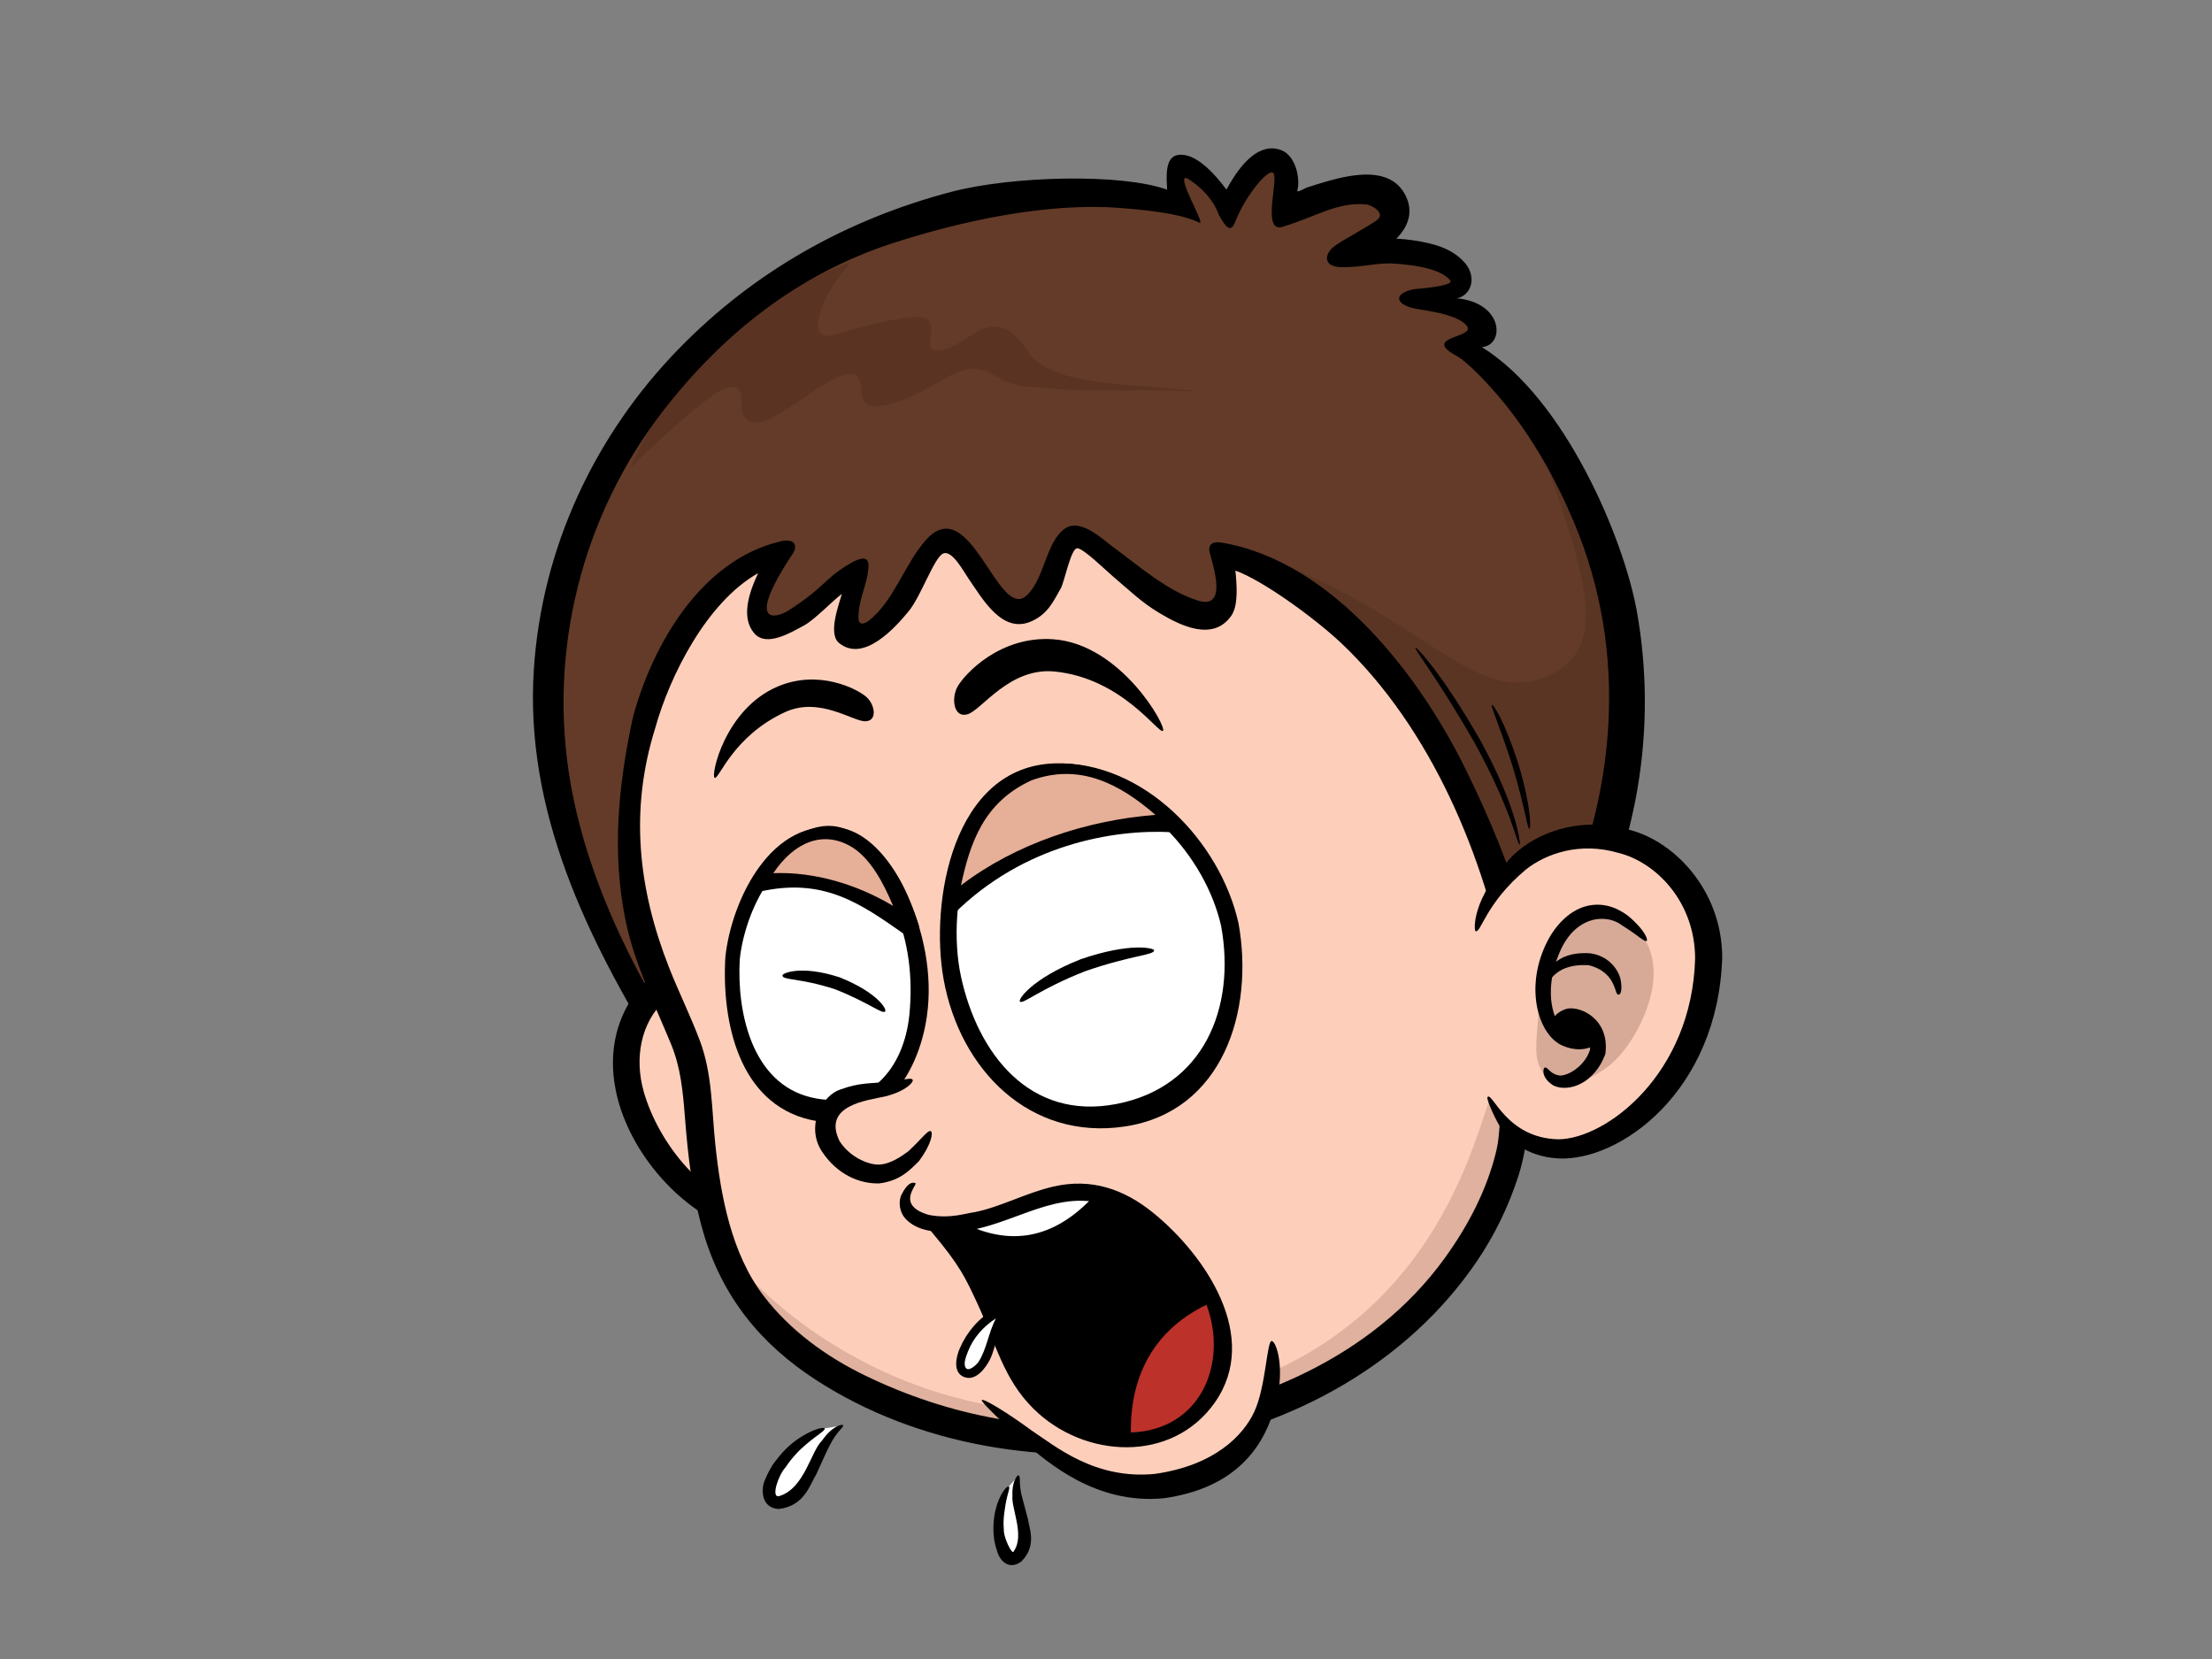 <?xml version="1.0" encoding="utf-8"?>
<!-- Generator: Adobe Illustrator 17.0.0, SVG Export Plug-In . SVG Version: 6.00 Build 0)  -->
<!DOCTYPE svg PUBLIC "-//W3C//DTD SVG 1.1//EN" "http://www.w3.org/Graphics/SVG/1.1/DTD/svg11.dtd">
<svg version="1.1" id="Layer_1" xmlns="http://www.w3.org/2000/svg" xmlns:xlink="http://www.w3.org/1999/xlink" x="0px" y="0px"
	 width="800px" height="600px" viewBox="0 0 800 600" enable-background="new 0 0 800 600" xml:space="preserve">
<rect x="0" y="0" width="800" height="600" fill="#808080" stroke="none"/>
<g>
	<g>
		<g>
			<path fill="#633B28" d="M254.711,395.224c0,0-39.28-56.27-51.802-105.299C179.624,173.276,269.138,99.687,326.036,81.614
				c70.387-24.741,103.928-7.142,104.092-7.064c0,0-8.077-13.391-1.877-12.209c6.2,1.18,13.372,14.008,13.372,14.008
				s10.741-15.073,17.999-16.127c7.261-1.054-0.556,13.082,1.044,15.425c1.603,2.344,26.723-11.277,39.102-4.334
				c12.393,6.936-9.234,17.264-11.47,19.949c-2.221,2.684,32.537-2.071,37.477,9.327c3.909,9.025-12.601,6.183-12.601,6.183
				s34.74,10.189,15.833,15.996c12.57,4.6,98.578,95.84,38.613,216.002L254.711,395.224z"/>
			<path opacity="0.3" fill="#4C2A1C" d="M551.75,145.388c18.355,55.649,34.059,87.249,8.208,98.999s-45.121-21.15-99.172-41.36
				c33.29,42.537,79.736,83.167,88.488,139.053l18.345-3.31C610.944,251.951,578.072,180.241,551.75,145.388z"/>
			<path opacity="0.6" fill="#542E1F" d="M228.117,168.973c0,0,26.243-25.723,33.807-28.294c11.02-3.796,2.226,10.158,10.007,12.016
				c7.786,1.854,25.281-15.797,34.071-17.28c8.788-1.487,2.647,9.372,8.57,11.074c5.924,1.703,17.798-3.948,25.845-8.849
				c16.412-9.994,17.121,0.447,29.306,1.916c21.534,2.597,40.518,1.095,62.36,1.96c-16.16-2.924-51.45-0.72-60.046-13.997
				c-6.793-10.491-12.735-11.195-19.774-6.884c-7.037,4.313-10.277,7.109-14.979,5.763c-3.102-0.89,2.987-10.85-4.058-11.664
				c-7.048-0.815-28.206,5.161-32.031,6.492c-10.6,2.449-4.003-14.931,6.483-26.285
				C248.509,115.589,228.117,168.973,228.117,168.973z"/>
			<g>
				<path fill="none" d="M254.711,395.224c0,0-39.28-56.27-51.802-105.299C179.624,173.276,269.138,99.687,326.036,81.614
					c70.387-24.741,103.928-7.142,104.092-7.064c0,0-8.077-13.391-1.877-12.209c6.2,1.18,13.372,14.008,13.372,14.008
					s10.741-15.073,17.999-16.127c7.261-1.054-0.556,13.082,1.044,15.425c1.603,2.344,26.723-11.277,39.102-4.334
					c12.393,6.936-9.234,17.264-11.47,19.949c-2.221,2.684,32.537-2.071,37.477,9.327c3.909,9.025-12.601,6.183-12.601,6.183
					s34.74,10.189,15.833,15.996c12.57,4.6,98.578,95.84,38.613,216.002L254.711,395.224z"/>
				<path d="M592.03,221.304c-4.631-26.152-25.916-77.084-56.087-95.762c8.247-0.624,8.077-16.002-9.1-17.661
					c5.331-0.948,7.281-7.691,3.081-12.651c-4.722-5.574-11.746-7.229-18.682-8.299c-2.066-0.32-4.155-0.503-6.249-0.625
					c0.206-0.21,0.42-0.406,0.62-0.623c3.875-4.18,5.404-9.219,2.943-14.531c-6.281-13.582-25.774-6.489-35.965-3.307
					c-0.361,0.112-3.435,1.895-3.435,1.184c1.185-3.672-0.225-12.66-5.816-14.735c-7.589-2.817-14.321,4.193-19.769,14.261
					c-4.172-5.526-11.207-13.628-17.693-12.484c-4.828,0.851-3.922,8.732-3.777,12.522c-16.464-5.941-56.122-5.011-78.231,0.836
					c-37.656,9.957-71.003,28.656-98.277,56.616c-30.595,31.366-49.621,72.144-52.514,115.96
					c-3.39,51.32,19.323,97.595,45.621,140.157c3.584,5.805,7.264,11.574,11.159,17.175c1.791,2.576,4.311,2.941,6.482,2.051
					c100.303-18.098,200.603-36.191,300.909-54.287c3.34-0.605,6.682-1.206,10.02-1.809c8.599-1.552,11.066-14.296,13.907-21.279
					C594.393,291.556,598.132,255.768,592.03,221.304z M563.307,333.085c-99.412,17.935-198.821,35.872-298.231,53.809
					c-2.495,0.45-9.31,1.055-11.804,1.507c-21.518-31.292-40.437-67.88-46.95-105.284c-8.267-47.489,4.141-96.655,33.495-134.517
					c21.809-28.131,49.058-49.598,83.012-60.639c24.634-8.011,55.861-14.773,81.949-12.777c7.695,0.59,21.965,1.81,28.963,5.337
					c2.73,1.376-9.24-18.124-4.264-15.992c9.24,5.804,11.187,12.948,11.37,13.268c2.352,4.11,4.195,6.919,5.983,2.199
					c3.257-8.595,12.139-19.848,13.799-17.242c1.66,2.606-4.295,21.514,3.162,19.288c12.238-3.653,19.413-8.907,30.004-8.154
					c2.353,0.167,6.854,2.934,4.739,5.212c-1.802,1.944-13.17,7.673-16.298,10.233c-3.128,2.56-3.96,7.18,3.03,7.298
					c6.99,0.118,12.892-1.695,18.835-1.303c14.332,0.947,18.478,3.908,20.373,6.04c1.896,2.132-12.243,3.109-12.793,3.198
					c-6.514,1.066-8.073,4.701-1.183,6.752c2.985,0.888,15.99,1.776,19.899,6.396c3.909,4.62-16.82,3.791-3.597,11.018
					c4.367,2.387,12.521,11.292,16.873,16.627c10.727,13.154,19.084,28.095,25.649,43.71
					C589.11,236.136,584.571,287.53,563.307,333.085z"/>
			</g>
		</g>
		<g>
			<path fill="#FDCFBB" d="M279.736,368.545c-17.355-22.035-38.355-20.415-48.928-2.456c-17.2,32.791,21.446,79.203,50.853,76.209
				c8.423-0.852,16.686-7.334,15.904-21.891L279.736,368.545z"/>
			<g>
				<path fill="none" d="M279.736,368.545c-17.355-22.035-38.355-20.415-48.928-2.456c-17.2,32.791,21.446,79.203,50.853,76.209
					c8.423-0.852,16.686-7.334,15.904-21.891L279.736,368.545z"/>
				<path d="M283.374,365.458c-9.236-11.056-21.126-19.604-36.146-17.402c-12.8,1.875-21.422,14.192-24.295,25.831
					c-6.487,26.271,13.171,55.947,35.877,67.75c10.14,5.274,22.474,8.162,32.939,2.149c8.709-5.002,12.789-17.678,9.601-26.952
					c-5.768-16.778-11.536-33.558-17.305-50.336c-1.995-5.805-10.596-1.665-8.616,4.093c3.763,10.947,7.525,21.893,11.289,32.84
					c2.005,5.831,4.009,11.665,6.016,17.498c3.705,10.778-8.01,17.292-16.89,16.549c-20.749-1.739-38.005-24.472-43.106-42.949
					c-3.219-11.661-1.202-24.504,7.871-32.934c12.078-11.221,27.338,0.274,35.49,10.036
					C280.04,376.346,287.323,370.188,283.374,365.458z"/>
			</g>
		</g>
		<g>
			<path fill="#FDCFBB" d="M233.771,260.803c-15.261,68.853,6.103,92.852,15.978,121.105c5.384,17.653-0.181,50.501,18.668,84.044
				c18.85,33.545,78.638,56.673,126.213,54.909c113.103-6.177,153.648-81.513,153.648-120.66
				c9.877-36.189-2.843-65.599-6.435-78.842c-34.454-109.336-100.537-120.055-100.537-120.055s6.285,24.717-8.081,21.185
				c-14.362-3.531-41.816-28.518-44.882-27.363c-3.063,1.152-7.407,23.279-18.819,25.26c-11.412,1.982-20.901-24.433-26.96-24.379
				c-6.058,0.052-17.917,29.021-31.118,32.981c-13.201,3.961-0.391-20.953-2.992-20.268c-2.601,0.685-19.95,17.462-29.622,17.654
				c-9.673,0.194,4.488-25.6,4.488-25.6S247.236,208.72,233.771,260.803z"/>
			<path opacity="0.4" fill="#B18675" d="M268.533,459.188c0,0,50.694,61.674,141.625,50.408
				c101.718-12.603,120.621-89.115,128.723-112.521c3.3,6.302,8.701,9.002,8.701,9.002S529.88,498.194,423.36,520.998
				C299.738,533.3,268.533,459.188,268.533,459.188z"/>
			<g>
				<path fill="none" d="M233.771,260.803c-15.261,68.853,6.103,92.852,15.978,121.105c5.384,17.653-0.181,50.501,18.668,84.044
					c18.85,33.545,78.638,56.673,126.213,54.909c113.103-6.177,153.648-81.513,153.648-120.66
					c9.877-36.189-2.843-65.599-6.435-78.842c-34.454-109.336-100.537-120.055-100.537-120.055s6.285,24.717-8.081,21.185
					c-14.362-3.531-41.816-28.518-44.882-27.363c-3.063,1.152-7.407,23.279-18.819,25.26c-11.412,1.982-20.901-24.433-26.96-24.379
					c-6.058,0.052-17.917,29.021-31.118,32.981c-13.201,3.961-0.391-20.953-2.992-20.268c-2.601,0.685-19.95,17.462-29.622,17.654
					c-9.673,0.194,4.488-25.6,4.488-25.6S247.236,208.72,233.771,260.803z"/>
				<path d="M530.02,278.098c-16.576-33.68-48.096-75.118-88.233-81.861c-3.147-0.527-5.024,0.579-4.268,3.658
					c0.953,3.886,6.797,20.716-4.176,17.344c-11.094-3.409-21.338-12.488-30.542-19.223c-4.213-3.082-12.105-10.859-17.747-6.77
					c-6.895,4.997-7.253,18.078-13.727,24.092c-10.445,9.701-20.431-38.298-36.592-19.881c-7.609,8.672-11.228,21.483-20.319,28.873
					c-1.767,1.436-3.793,1.899-3.91-0.481c-0.279-5.678,2.445-11.273,3.239-15.928c0.794-4.656,0.993-8.684-7.46-3.424
					c-8.453,5.26-8.296,8.07-21.064,16.261c-4.597,2.949-15.926,5.796,1.357-20.316c2.24-3.359,0.633-5.775-4.141-4.676
					c-28.709,6.614-46.317,37.202-53.437,63.273c-0.073,0.266-0.098,0.519-0.131,0.774c-0.054,0.171-0.124,0.327-0.163,0.51
					c-5.147,24.036-7.467,48.618-2.399,72.865c3.261,15.599,10.355,29.813,16.386,44.437c3.525,8.548,4.302,17.268,5.02,26.418
					c1.101,14.069,2.643,27.867,6.594,41.465c6.798,23.402,20.676,40.55,40.903,53.635c73.501,47.546,188.508,31.048,238.846-42.87
					c6.467-9.495,11.574-20.026,15.086-30.957c3.399-10.58,3.69-21.511,5.983-32.282
					C563.168,355.271,546.471,311.517,530.02,278.098z M543.508,398.436c-1.406,5.569-0.922,11.724-2.261,17.436
					c-3.363,14.296-10.298,27.513-18.878,39.333c-26.027,35.847-68.974,53.584-111.706,59.154
					c-33.622,4.382-67.47-2.174-97.872-16.927c-14.015-6.803-27.091-16.3-36.585-28.73c-11.682-15.298-15.523-36.046-17.492-54.712
					c-1.329-12.616-1.062-25.487-5.559-37.509c-3.371-9.011-7.684-17.648-11.201-26.602c-11.16-28.413-14.275-56.81-5.016-86.438
					c5.291-19.109,18.719-45.709,37.255-56.154c-3.527,7.478-6.191,16.221-1.388,21.769c4.441,5.13,13.335-0.37,17.97-2.836
					c3.765-2.001,10.288-8.889,13.703-11.436c-1.217,4.275-5.028,14.437-1.079,17.718c8.832,7.339,20.301-5.392,25.314-11.538
					c4.414-5.41,9.107-19.236,12.343-20.746c3.236-1.51,7.402,6.408,9.171,8.955c5.195,7.484,12.403,20.654,23.317,15.298
					c5.396-2.647,7.231-6.573,10.132-11.738c1.271-2.26,3.669-14.566,5.935-14.458c2.265,0.108,9.943,7.664,12.732,10.035
					c6.473,5.503,10.452,9.486,16.86,13.333c7.784,4.67,19.445,10.459,26.075,1.106c2.665-3.762,2.036-11.286,1.518-16.381
					c10.035,3.56,29.226,17.599,38.573,26.499c32.25,30.7,51.607,77.005,59.733,120.189
					C547.943,368.159,547.265,383.567,543.508,398.436z"/>
			</g>
		</g>
		<g>
			<path d="M350.044,258.286c5.127-1.641,15.16-17.054,31.444-15.415c24.451,2.461,37.576,22.776,39.111,21.445
				c1.527-1.334-15.136-31.459-39.756-33.126c-19.198-1.3-31.995,12.596-34.531,17.145
				C343.924,252.616,344.92,259.927,350.044,258.286z"/>
		</g>
		<g>
			<path d="M312.996,260.857c-4.521,0.146-16.607-9.088-29.145-3.278c-18.829,8.725-23.789,24.346-25.363,23.731
				c-1.571-0.612,3.605-24.873,22.779-33.024c14.95-6.354,28.834,0.924,32.064,3.768
				C316.369,254.728,317.513,260.711,312.996,260.857z"/>
		</g>
		<g>
			<path fill="#FFFFFF" d="M444.772,334.35c7.64,37.968-11.811,63.164-40.452,68.054c-29.167,4.984-52.259-10.693-59.896-48.664
				c-6.52-32.422,5.331-63.074,27.29-72.358C395.271,271.42,437.154,296.468,444.772,334.35z"/>
			<g>
				<path fill="none" d="M444.772,334.35c7.64,37.968-11.811,63.164-40.452,68.054c-29.167,4.984-52.259-10.693-59.896-48.664
					c-6.52-32.422,5.331-63.074,27.29-72.358C395.271,271.42,437.154,296.468,444.772,334.35z"/>
				<path d="M447.902,333.798c-6.648-29.504-34.267-58.595-66.299-57.719c-37.105,1.014-45.388,50.22-40.311,78.213
					c5.919,32.641,31.178,58.302,65.56,53.113C442.195,402.069,453.713,365.696,447.902,333.798z M403.768,399.273
					c-31.399,6.073-50.173-18.215-56.214-46.085c-5.648-26.05,3.192-71.788,37.63-70.773c27.387,0.808,50.815,27.45,56.456,52.486
					C447.027,364.466,435.39,393.158,403.768,399.273z"/>
			</g>
		</g>
		<g>
			<path fill="#E6AF98" d="M371.713,281.382c-15.959,6.746-26.572,24.787-28.68,46.584c22.248-20.222,51.46-29.87,80.931-30.166
				C407.819,282.45,386.27,275.226,371.713,281.382z"/>
			<g>
				<path fill="none" d="M371.713,281.382c-15.959,6.746-26.572,24.787-28.68,46.584c22.248-20.222,51.46-29.87,80.931-30.166
					C407.819,282.45,386.27,275.226,371.713,281.382z"/>
				<path d="M425.786,295.196c-14.457-13.137-34.94-23.639-54.601-16.944c-0.272,0.05-0.55,0.126-0.837,0.259
					c-0.28,0.102-0.514,0.232-0.726,0.376c-18.788,9.151-26.401,29.101-28.739,49.04c-0.324,2.764,2.239,4.41,4.207,2.465
					c25.233-24.929,57.481-30.537,78.572-29.426C426.973,300.892,428.205,297.394,425.786,295.196z M373.068,282.215
					c17.347-6.328,31.875,1.232,44.8,12.497c-24.848,1.938-50.465,10.363-70.322,25.49
					C350.798,305.109,355.612,290.18,373.068,282.215z"/>
			</g>
		</g>
		<g>
			<path fill="#FFFFFF" d="M264.385,346.621c-2.387,30.265,11.607,50.128,30.134,53.771c18.864,3.718,35.491-6.291,37.877-36.554
				c2.038-25.846-10.455-52.773-25.017-59.967C291.756,296.153,266.765,316.434,264.385,346.621z"/>
			<g>
				<path fill="none" d="M264.385,346.621c-2.387,30.265,11.607,50.128,30.134,53.771c18.864,3.718,35.491-6.291,37.877-36.554
					c2.038-25.846-10.455-52.773-25.017-59.967C291.756,296.153,266.765,316.434,264.385,346.621z"/>
				<path d="M327.655,322.592c-4.223-9.221-12.592-21.29-23.456-23.118c-25.202-4.238-39.677,26.112-41.861,46.648
					c-1.382,23.392,4.881,52.862,30.638,58.846c24.585,5.712,39.117-15.489,42.248-37.429
					C337.401,352.275,334.006,336.465,327.655,322.592z M328.892,366.94c-1.94,19.553-14.7,34.787-35.386,29.98
					c-21.737-5.053-27.066-31.176-25.955-50c1.812-17.026,13.437-42.616,34.223-41.422c10.597,0.609,17.707,14.517,21.465,22.727
					C328.749,340.259,330.186,353.901,328.892,366.94z"/>
			</g>
		</g>
		<g>
			<path fill="#E6AF98" d="M329.246,335.518c-4.436-14.882-12.743-27.139-21.868-31.647c-10.175-5.026-24.322,1.831-33.611,15.563
				C293.643,315.349,313.158,323.777,329.246,335.518z"/>
			<g>
				<path fill="none" d="M329.246,335.518c-4.436-14.882-12.743-27.139-21.868-31.647c-10.175-5.026-24.322,1.831-33.611,15.563
					C293.643,315.349,313.158,323.777,329.246,335.518z"/>
				<path d="M332.117,334.149c-4.378-13.587-11.842-28.532-25.871-34.155c-13.656-5.475-25.432,7.41-32.618,17.296
					c-1.651,2.27-1.965,5.894,0.692,5.276c23.361-5.44,36.799,4.155,52.431,15.092c0.584,0.898,1.509,1.199,2.445,1.059
					C331.359,338.72,333.057,336.157,332.117,334.149z M279.669,315.795c7.769-11.514,18.018-15.317,27.831-9.797
					c7.271,4.089,12.161,13.652,15.509,21.651C310.145,319.915,294.686,315.218,279.669,315.795z"/>
			</g>
		</g>
		<g>
			<path fill="none" d="M368.869,362.209c0,0,18.196-17.145,48.52-18.525"/>
			<g>
				<g>
					<path d="M417.389,343.684c0.13,1.788-7.98,1.694-24.932,7.574c-16.747,6.588-22.59,12.168-23.588,10.95
						c-0.794-0.59,4.179-8.26,21.955-15.271C408.881,340.695,417.51,342.943,417.389,343.684z"/>
				</g>
			</g>
		</g>
		<g>
			<path fill="none" d="M320.119,365.789c0,0-15.617-14.945-37.134-12.969"/>
			<g>
				<g>
					<path d="M282.984,352.822c-0.304-0.733,6.391-3.983,20.628,0.622c13.791,5.495,17.306,11.708,16.505,12.347
						c-0.976,1.155-5.529-3.03-18.084-8.005C289.249,353.621,283.1,354.579,282.984,352.822z"/>
				</g>
			</g>
		</g>
		<g>
			<path fill="#FDCFBB" d="M330.032,390.47c-8.444,5.775-23.436,2.357-29.119,10.055c-9.26,12.551,9.29,27.156,20.174,23.577
				c7.436-2.444,11.849-7.911,15.629-14.965"/>
			<g>
				<path fill="none" d="M330.032,390.47c-8.444,5.775-23.436,2.357-29.119,10.055c-9.26,12.551,9.29,27.156,20.174,23.577
					c7.436-2.444,11.849-7.911,15.629-14.965"/>
				<g>
					<g>
						<path d="M336.715,409.137c0.63,0.361,0.551,4.195-4.413,10.844c-2.982,2.934-6.589,7.049-14.314,8.021
							c-7.313,0.189-15.244-3.323-20.685-11.487c-5.981-9.036-0.225-20.44,6.893-22.568c6.597-2.469,11.338-2.07,15.006-2.556
							c7.219-0.486,10.079-1.864,10.83-0.921c0.659,0.599-2.139,4.147-9.933,6.072c-6.643,1.467-22.789,3.206-16.462,16.156
							c3.479,5.461,9.834,8.484,14.116,8.495c4.148-0.087,8.274-2.972,10.791-4.845
							C333.609,411.653,335.643,408.462,336.715,409.137z"/>
					</g>
				</g>
			</g>
		</g>
		<g>
			<g>
				<path fill="#FDCFBB" d="M533.634,336.735c10.179-32.059,38.738-41.577,62.937-28.64c41.427,24.746,17.23,93.378-23.164,105.973
					c-11.568,3.607-26.154,1.312-33.473-14.166L533.634,336.735z"/>
				<path opacity="0.5" fill="#B18675" d="M583.325,384.266c11.474-10.317,27.988-45.276-3.382-54.805
					c-13.96-4.238-23.954,22.139-23.519,34.394c0.189,5.427-1.771,15.576-0.174,20.46
					C560.572,397.561,575.957,390.88,583.325,384.266z"/>
				<g>
					<path fill="none" d="M533.634,336.735c10.179-32.059,38.738-41.577,62.937-28.64c41.427,24.746,17.23,93.378-23.164,105.973
						c-11.568,3.607-26.154,1.312-33.473-14.166"/>
					<g>
						<g>
							<path d="M537.981,396.776c1.752-2.132,6.712,14.89,25.653,15.264c17.26-0.119,48.293-23.634,49.431-65.389
								c-0.068-20.508-14.098-34.81-27.787-38.206c-14.005-4.06-26.177,0.291-33.456,6.064
								c-14.676,12.296-16.255,23.266-18.19,22.226c-0.418,0.246-2.017-11.533,13.771-27.558
								c7.837-7.542,22.942-13.955,40.252-9.446c17.286,3.516,35.216,22.027,35.208,46.646
								c-1.599,48.31-36.919,73.693-59.298,72.591c-11.701-0.664-18.776-7.176-21.2-11.716
								C539.715,402.664,537.471,396.997,537.981,396.776z"/>
						</g>
					</g>
				</g>
			</g>
			<path fill="none" d="M595.584,340.245c-31.556-38.18-55.69,39.789-19.12,37.722"/>
			<g>
				<path fill="none" d="M561.599,370.061c6.176-8.002,16.767,0.268,16.625,8.485c-0.144,9.009-16.09,18.948-19.631,7.635"/>
				<path d="M588.889,331.284c-3.002-2.266-8.255-5.297-15.109-3.594c-6.724,1.748-12.343,7.903-15.512,15.682
					c-6.495,15.599-1.448,31.216,6.814,34.77c4.996,2.166,8.327,1.225,10.03,0.662c-0.025,0.353-0.062,0.711-0.13,1.075
					c-2.238,6.582-9.368,9.903-11.652,8.943c-2.836-0.571-3.72-3.251-4.737-2.641c-0.18-0.217-1.826,3.247,3.314,6.459
					c5.382,2.461,14.67-0.641,18.678-11.383c1.752-12.551-8.907-17.563-13.969-16.425c-2.257,0.737-3.55,1.735-4.276,2.667
					c-2.008-5.355-2.242-13.188,1.259-21.939c5.605-14.746,17.619-15.205,23.041-10.88c5.805,3.569,8.232,6.232,8.945,5.565
					C596.038,339.884,594.951,336.351,588.889,331.284z"/>
			</g>
			<g>
				<path fill="none" d="M559.89,354.561c1.486-9.194,24.668-13.359,25.666,5.104"/>
				<g>
					<g>
						<path d="M585.556,359.664c-1.932,0.989-0.232-7.915-11.064-10.604c-11.903-0.629-13.542,6.134-14.604,5.501
							c-1.824,1.077-0.359-10.831,15.221-9.788c7.627,1.042,10.814,7.2,11.117,10.181
							C586.726,358.201,586.057,359.645,585.556,359.664z"/>
					</g>
				</g>
			</g>
		</g>
		<g>
			<path fill="#FDCFBB" d="M357.048,507.195c9.136,4.682,28.181,29.313,55.341,29.313c21.961,0,49.263-16.867,47.331-42.469
				L357.048,507.195z"/>
			<g>
				<path fill="none" d="M359.959,511.276c9.136,4.682,25.271,25.232,52.431,25.232c21.961,0,49.263-16.867,47.331-42.469"/>
				<g>
					<g>
						<path d="M459.968,484.992c1.799,0.301,5.342,11.304,0.599,25.504c-4.501,14.703-15.396,27.946-39.643,31.364
							c-24.837,2.393-42.142-13.296-49.885-19.623c-7.941-7.255-16.233-15.139-15.986-15.848c0.383-0.921,9.678,4.78,18.102,11.015
							c8.373,5.489,22.789,17.818,44.536,15.648c21.655-3.085,32.001-13.933,35.974-22.555
							C457.868,501.435,458.168,484.691,459.968,484.992z"/>
					</g>
				</g>
			</g>
		</g>
		<g>
			<g>
				<path d="M338.189,441.789c24.405,5.813,42.742-19.976,66.768-7.257c19.615,10.378,37.912,33.639,37.23,53.828
					c-0.618,17.935-16.54,35.448-39.441,31.653c-25.009-4.145-36.615-21.237-42.192-39.004
					C353.371,458.482,341.727,447.855,338.189,441.789z"/>
				<path fill="#FFFFFF" d="M399.484,432.266c-19.43-6.017-35.52,11.119-55.149,10.353
					C362.909,455.808,385.272,447.763,399.484,432.266z"/>
				<path d="M400.463,430.081c-0.388-0.242-0.828-0.363-1.28-0.304c-19.651-4.238-35.281,10.328-54.623,10.47
					c-2.207,0.015-3.773,2.915-1.593,4.325c20.001,12.945,42.376,5.735,58.059-10.487c0.35-0.361,0.546-0.764,0.641-1.174
					C402.119,431.816,401.851,430.52,400.463,430.081z M352.264,444.075c14.297-2.938,27.693-11.86,42.214-10.304
					C381.313,447.341,367.164,450.044,352.264,444.075z"/>
				<g>
					<path fill="none" d="M338.189,441.789c24.405,5.813,42.742-19.976,66.768-7.257c19.615,10.378,37.912,33.639,37.23,53.828
						c-0.618,17.935-16.54,35.448-39.441,31.653c-25.009-4.145-36.615-21.237-42.192-39.004
						C353.371,458.482,341.727,447.855,338.189,441.789z"/>
					<path d="M417.242,438.771c-10.744-8.78-22.595-12.776-36.228-9.642c-10.019,2.302-18.868,7.296-28.483,9.266
						c-2.98,0.303-8.727,2.503-16.551,1.008c-12.427-3.567-3.864-11.073-4.923-11.519c-1.059-0.446-2.842-0.11-4.922,4.023
						c-1.119,1.809-1.356,6.521,1.971,9.484c2.371,2.208,5.35,3.289,8.546,3.811c10.719,12.727,12.523,16.956,17.126,26.869
						c6.304,13.578,9.018,26.589,20.058,37.477c18.323,18.073,50.098,19.702,65.545-2.34
						C456.04,483.427,435.872,453.989,417.242,438.771z M436.273,499.711c-12.606,31.163-53.76,15.767-66.787-5.93
						c-6.174-10.281-8.48-22.411-14.263-32.969c-3.016-5.502-7.001-10.279-10.666-15.29c18.655-0.238,35.145-15.139,53.849-10.293
						C422.614,441.502,446.047,475.557,436.273,499.711z"/>
				</g>
			</g>
			<g>
				<path fill="#BC312A" d="M406.655,520.455c20.785,1.312,34.95-15.2,35.532-32.095c0.215-6.429-1.499-13.17-4.561-19.71
					C417.622,476.463,405.007,499.732,406.655,520.455z"/>
				<g>
					<path fill="none" d="M406.655,520.455c20.785,1.312,34.95-15.2,35.532-32.095c0.215-6.429-1.499-13.17-4.561-19.71
						C417.622,476.463,405.007,499.732,406.655,520.455z"/>
					<path d="M439.781,467.624c-0.527-1.223-2.019-1.628-3.179-1.129c-21.334,9.189-33.425,31.575-32.295,54.374
						c0.054,1.098,0.691,1.686,1.475,1.856c0.197,0.057,0.406,0.098,0.646,0.104C437.339,523.489,451.113,493.91,439.781,467.624z
						 M408.986,518.064c-0.253-22.455,10.046-37.843,27.367-46.183C444.352,493.54,433.869,517.306,408.986,518.064z"/>
				</g>
			</g>
			<g>
				<g>
					<path fill="none" d="M399.484,432.266c-19.43-6.017-35.52,11.119-55.149,10.353
						C362.909,455.808,385.272,447.763,399.484,432.266z"/>
				</g>
			</g>
			<g>
				<path fill="none" d="M331.055,427.883c-8.778,11.85,4.294,18.355,30.691,10.894"/>
			</g>
		</g>
		<g>
			<path fill="#FFFFFF" d="M298.257,516.59c-16.003,6.213-25.723,26.422-16.953,26.88c11.523,0.603,13.777-23.462,23.625-27.97"/>
			<g>
				<path fill="none" d="M298.257,516.59c-16.003,6.213-25.723,26.422-16.953,26.88c11.523,0.603,13.777-23.462,23.625-27.97"/>
				<g>
					<g>
						<path d="M304.929,515.499c0.284,0.696-2.137,1.924-4.827,7.202c-1.387,2.612-2.833,6.138-4.911,10.546
							c-2.295,3.684-4.224,11.491-13.633,12.508c-6.771-0.514-6.045-7.775-5.097-10.096c1.218-2.909,2.522-5.446,4.134-7.404
							c3.029-4.075,6.208-6.741,8.936-8.451c5.448-3.455,8.628-3.625,8.726-3.213c0.328,0.777-2.301,2.034-6.764,5.828
							c-2.248,1.866-4.918,4.554-7.411,8.283c-2.614,2.866-5.27,10.85-2.455,10.434c9.327-2.616,11.594-16.264,15.694-20.152
							C301.089,515.518,304.873,514.915,304.929,515.499z"/>
					</g>
				</g>
			</g>
		</g>
		<g>
			<path fill="#FFFFFF" d="M360.321,474.87c-11.339,6.204-16.617,22.254-10.022,21.732c8.662-0.684,7.986-18.869,14.896-23.201
				L360.321,474.87z"/>
			<g>
				<path fill="none" d="M360.321,474.87c-11.339,6.204-16.617,22.254-10.022,21.732c8.662-0.684,7.986-18.869,14.896-23.201
					L360.321,474.87z"/>
				<path d="M364.919,471.837c-2.886,0.527-5.043,1.458-5.28,1.596c-5.671,3.306-9.956,8.245-12.546,14.273
					c-1.362,3.166-2.542,8.661,1.553,10.296c4.196,1.673,7.751-3.145,9.32-6.206c2.74-5.344,3.108-14.971,8.319-18.669
					C367.536,472.242,366.425,471.384,364.919,471.837z M353.89,492.553c-0.552,0.847-3.591,3.82-4.652,2.087
					c-0.951-1.558,0.283-4.368,0.836-5.832c1.87-4.926,5.707-9.196,10.143-12.003C357.553,481.676,356.85,488.024,353.89,492.553z"
					/>
			</g>
		</g>
		<g>
			<path fill="#FFFFFF" d="M364.829,537.651c-6.787,11.992-2.559,29.485,3.124,25.311c7.465-5.476-3.361-21.578,0.469-29.379"/>
			<g>
				<path fill="none" d="M364.829,537.651c-6.787,11.992-2.559,29.485,3.124,25.311c7.465-5.476-3.361-21.578,0.469-29.379"/>
				<g>
					<g>
						<path d="M368.42,533.583c0.778,0.427,0.01,2.38,0.983,6.909c0.592,2.312,1.391,5.206,2.389,9.022
							c0.497,3.418,3.237,9.457-2.345,15.169c-4.611,3.503-8.062-0.41-8.895-3.958c-0.925-2.497-1.133-4.763-1.257-6.833
							c-0.142-4.132,0.548-7.427,1.346-9.911c1.752-4.971,3.743-6.623,4.189-6.331c0.636,0.357-0.404,2.007-1.185,6.618
							c-0.329,2.31-0.939,5.219-0.598,8.773c-0.215,3.022,3.222,9.801,3.585,7.979c4.104-5.693-0.987-15.591-0.468-20.096
							C365.911,535.504,368.14,533.207,368.42,533.583z"/>
					</g>
				</g>
			</g>
		</g>
	</g>
	<path opacity="0.6" fill="#FDCFBB" d="M540.616,338.425c-2.567-3.644,13.325-30.061,37.773-27.568
		c29.789,2.771,29.878,38.866,28.114,39.573c-1.766,0.707-1.972-30.277-29.566-30.919
		C556.366,319.033,543.184,342.068,540.616,338.425z"/>
	<g>
		<path fill="none" d="M511.952,234.24c0,0,30.076,37.813,37.688,71.253"/>
		<g>
			<g>
				<path d="M549.641,305.493c-0.947,0.28-2.707-12.074-16.353-36.867c-14.066-24.505-22.026-33.884-21.336-34.386
					c0.28-0.271,9.1,8.553,23.303,33.294C549.062,292.616,549.93,305.583,549.641,305.493z"/>
			</g>
		</g>
	</g>
	<g>
		<path fill="none" d="M539.577,254.922c0,0,10.602,20.664,13.593,44.862"/>
		<g>
			<g>
				<path d="M553.17,299.784c-0.813,0.11-1.427-6.979-6.117-22.63c-4.951-15.578-8.134-21.915-7.476-22.231
					c0.442-0.258,4.601,5.757,9.627,21.571C553.971,292.408,553.593,299.78,553.17,299.784z"/>
			</g>
		</g>
	</g>
</g>
</svg>
